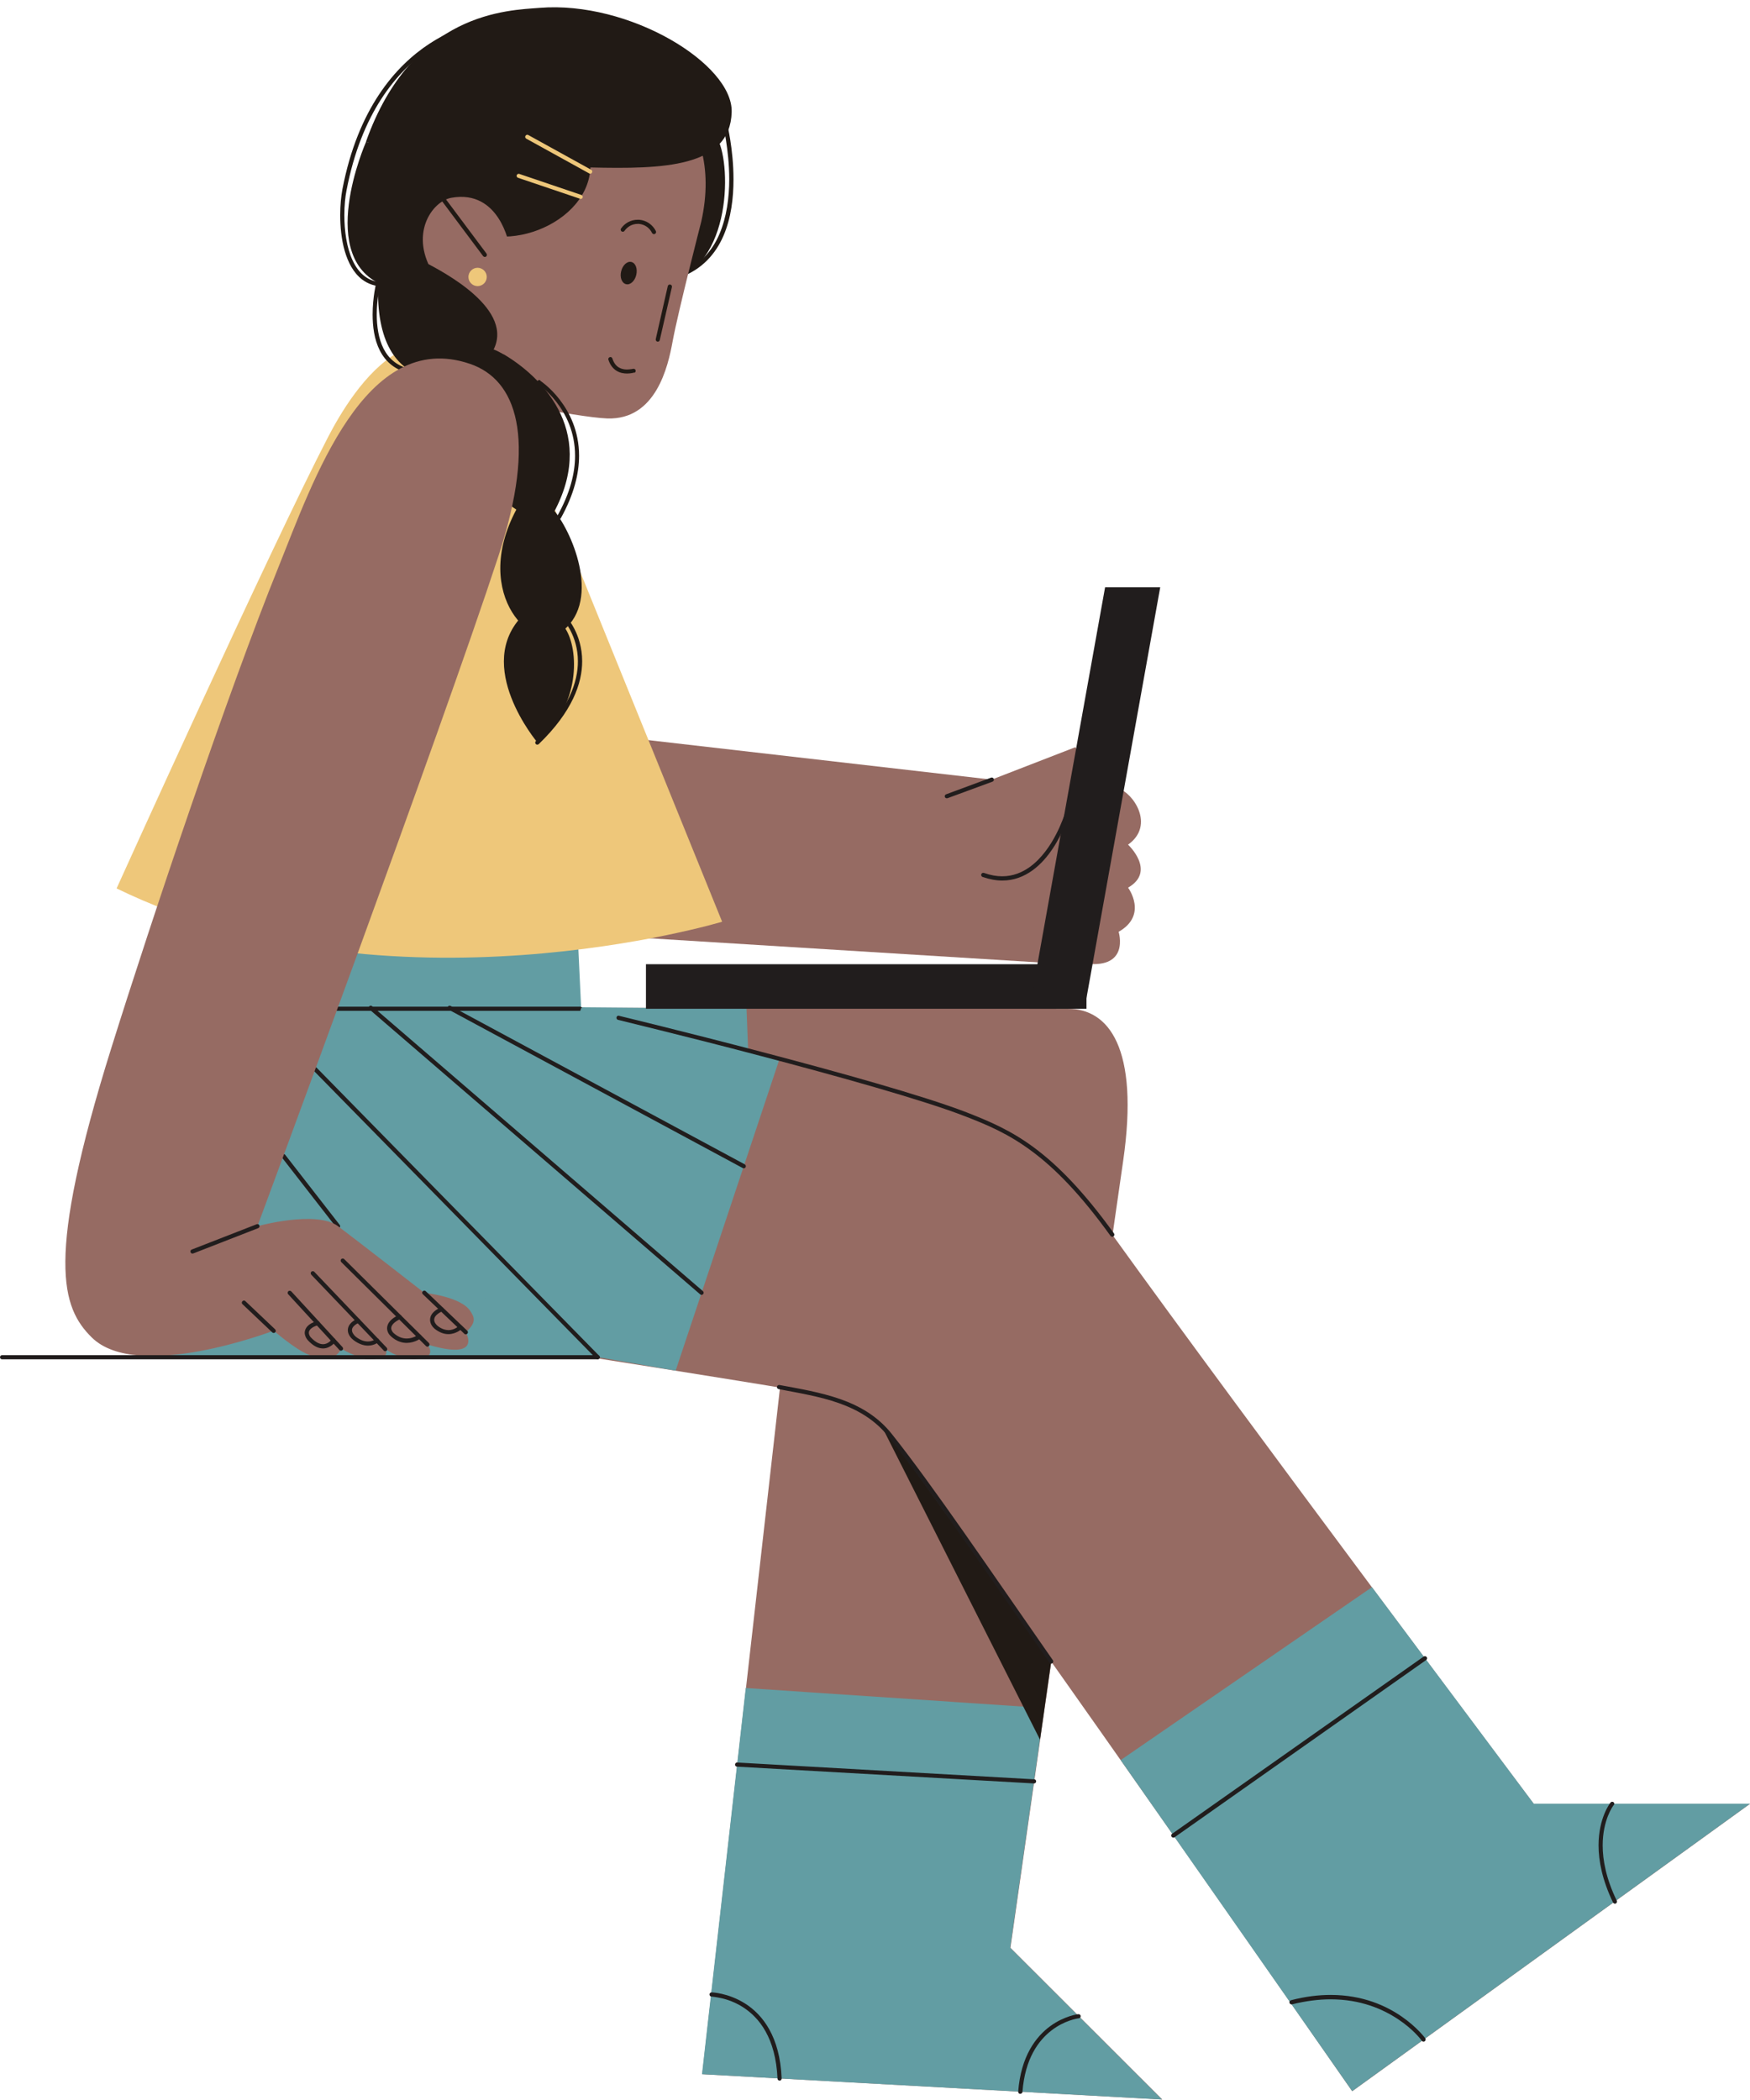 <?xml version="1.0" encoding="UTF-8"?>
<svg id="Layer_2" data-name="Layer 2" xmlns="http://www.w3.org/2000/svg" xmlns:xlink="http://www.w3.org/1999/xlink" viewBox="0 0 135.54 162.65">
  <defs>
    <style>
      .cls-1 {
        fill: none;
      }

      .cls-2 {
        clip-path: url(#clippath);
      }

      .cls-3 {
        fill: #eec77a;
      }

      .cls-4 {
        fill: #211a15;
      }

      .cls-5 {
        fill: #211d1d;
      }

      .cls-6 {
        fill: #966b63;
      }

      .cls-7 {
        fill: #629da3;
      }

      .cls-8 {
        clip-path: url(#clippath-1);
      }

      .cls-9 {
        clip-path: url(#clippath-4);
      }

      .cls-10 {
        clip-path: url(#clippath-3);
      }

      .cls-11 {
        clip-path: url(#clippath-2);
      }

      .cls-12 {
        clip-path: url(#clippath-5);
      }
    </style>
    <clipPath id="clippath">
      <rect class="cls-1" x="41.66" y="77.58" width="48.45" height="85.07"/>
    </clipPath>
    <clipPath id="clippath-1">
      <rect class="cls-1" x="53.96" y="130.64" width="36.14" height="32.01"/>
    </clipPath>
    <clipPath id="clippath-2">
      <rect class="cls-1" x="27.82" width="29.22" height="13.75"/>
    </clipPath>
    <clipPath id="clippath-3">
      <rect class="cls-1" x="45.51" y="79.88" width="90.04" height="82.29"/>
    </clipPath>
    <clipPath id="clippath-4">
      <rect class="cls-1" x="86.26" y="122.18" width="49.28" height="39.99"/>
    </clipPath>
    <clipPath id="clippath-5">
      <rect class="cls-1" x="0" y="104.92" width="46.65" height=".65"/>
    </clipPath>
  </defs>
  <g id="Layer_1-2" data-name="Layer 1">
    <g>
      <g class="cls-2">
        <path class="cls-6" d="M41.89,78.06h31.91v.04c3.81,.01,7.58,.03,8.91,.03,3.14,0,5.55,2.99,4.28,11.79-2.54,17.56-8.73,60.94-8.73,60.94l11.76,11.75-35.63-1.96,6.61-58.36h-19.09v-24.23"/>
      </g>
      <g class="cls-8">
        <path class="cls-7" d="M80.9,132.29l-23.14-1.55-3.39,29.91,35.63,1.96-11.76-11.75,2.65-18.57"/>
      </g>
      <path class="cls-5" d="M80.08,138.13l-23-1.3c-.09,0-.16-.08-.15-.17s.08-.16,.17-.15l23,1.3c.09,0,.16,.08,.15,.17s-.08,.16-.17,.15"/>
      <path class="cls-5" d="M55.1,154.31s1.3,.03,2.63,.88c1.33,.85,2.68,2.54,2.81,5.79,0,.09-.07,.17-.15,.17-.09,0-.17-.07-.17-.15-.14-3.16-1.42-4.73-2.66-5.53-.62-.4-1.24-.61-1.7-.71-.23-.05-.42-.08-.55-.1-.07,0-.12-.01-.15-.02h-.04s-.01,0-.01,0c-.09,0-.16-.08-.16-.17,0-.09,.08-.16,.17-.16"/>
      <path class="cls-5" d="M83.56,156.32h0c-.11,.01-1.11,.16-2.12,.94s-2.05,2.18-2.25,4.76c0,.09-.09,.15-.18,.15-.09,0-.16-.08-.15-.17,.21-2.74,1.37-4.26,2.48-5.07,1.11-.81,2.17-.93,2.18-.93,.09,0,.17,.05,.18,.14,.01,.09-.05,.17-.14,.18"/>
      <path class="cls-4" d="M80.55,134.74l-12.36-24.48,9.1-2.82,4.16,21.01-.9,6.29"/>
      <path class="cls-6" d="M75.99,60.7l7.3-2.83,2.81,4.61-10.11-1.78Z"/>
      <path class="cls-6" d="M86.6,61.06c1.12,.31,2.91,2.83,.77,4.36,0,0,2.21,2.06,0,3.33,0,0,1.57,2.11-.73,3.42,0,0,.96,3.07-2.93,2.41-3.41-.59-1.01-14.61,2.89-13.52"/>
      <path class="cls-6" d="M44.18,56.63l38.52,4.43v13.62l-44.19-2.74,5.67-15.31"/>
      <path class="cls-7" d="M57.95,81.49l-.13-3.36-14.82-.13,14.95,3.49Z"/>
      <path class="cls-7" d="M44.57,68.74l1.72,36.37s-25.31,.07-32.98,0c-3.82-.04-7.14,.31-3.25-14.22,1.74-6.5,7.37-25.89,7.37-25.89l27.14,3.74"/>
      <path class="cls-5" d="M44.93,78.29H14.15c-.09,0-.16-.08-.16-.16s.08-.16,.16-.16h30.79c.09,0,.16,.07,.16,.16s-.07,.16-.16,.16"/>
      <path class="cls-3" d="M40.3,32.85l15.63,38.54s-25.7,7.74-46.9-2.58c0,0,11.94-26.41,16.39-34.98,1.72-3.31,7.93-13.88,14.88-.98"/>
      <path class="cls-4" d="M55.59,10.79c1.1,2.09,1.08,10.52-4.51,11.2l.55-11.32s3.63-.52,3.97,.12"/>
      <path class="cls-4" d="M56.31,9.56s.5,1.97,.5,4.33c0,1.43-.18,3-.78,4.38-.6,1.38-1.63,2.57-3.29,3.19-.08,.03-.18-.01-.21-.1-.03-.08,0-.18,.09-.21,1.57-.59,2.53-1.69,3.1-3.02s.76-2.86,.76-4.26c0-1.16-.13-2.22-.25-3-.06-.39-.12-.7-.17-.92-.02-.11-.04-.19-.05-.25-.01-.05-.02-.08-.02-.08-.02-.09,.03-.17,.12-.2,.09-.02,.17,.03,.2,.12"/>
      <path class="cls-6" d="M45.56,3.61c3.92,.96,10.69,4.94,8.75,13.57,0,0-1.79,6.95-2.22,9.29-.35,1.92-1.29,6.07-5.06,5.94-2.44-.09-10.31-1.78-10.31-1.78l-4.79-12.37S35.14,1.08,45.56,3.61"/>
      <path class="cls-4" d="M37.85,18.22c4.3,.84,10.65-3.37,6.58-9.02-2.37-3.28-16.28-3.27-15.89,2.11,.34,4.7,6.54,6.37,9.31,6.91"/>
      <path class="cls-4" d="M52.04,22.24l-.94,4.1c-.02,.09-.11,.14-.19,.12s-.14-.11-.12-.2l.93-4.1c.02-.09,.11-.14,.2-.12,.09,.02,.14,.11,.12,.19"/>
      <path class="cls-4" d="M48.11,21.01c-.12,.47,.05,.92,.38,1,.32,.08,.68-.24,.79-.72s-.05-.92-.38-1c-.32-.08-.68,.25-.79,.72"/>
      <path class="cls-4" d="M49.14,28.85s-.25,.08-.57,.08c-.24,0-.53-.04-.8-.2-.27-.16-.51-.44-.65-.87-.03-.08,.02-.17,.11-.2,.08-.03,.18,.02,.2,.11,.12,.37,.3,.57,.5,.69,.2,.12,.43,.16,.63,.16,.13,0,.25-.02,.34-.03,.04,0,.08-.02,.1-.02h.03s0,0,0,0c.08-.03,.18,.02,.2,.11s-.02,.17-.11,.2"/>
      <path class="cls-4" d="M28.35,10.99s-4.07,9.19,1.53,11.18c1.73,.62,13.36-8.02-1.53-11.18"/>
      <path class="cls-6" d="M39.44,18.99s-.73-4.35-4.49-3.67c-1.51,.28-3.33,2.88-1.3,5.99l5.79-2.33"/>
      <path class="cls-4" d="M37.42,19.84l-3.17-4.24c-.05-.07-.04-.17,.03-.23,.08-.05,.17-.04,.23,.03l3.17,4.24c.05,.07,.04,.17-.03,.23-.07,.05-.17,.04-.23-.03"/>
      <g class="cls-11">
        <path class="cls-4" d="M56.67,8.68c.1-3.74-7.94-8.64-14.89-8.07-2.35,.19-9.85,.25-13.44,10.38,0,0,9.33,1.8,17.39,1.98,5.61,.13,10.82,.01,10.94-4.29"/>
      </g>
      <path class="cls-4" d="M33.17,20.45c1.92,1.01,7.38,4.12,4.54,7.39-1.69,1.94-8.78,3.43-8.42-5.91,.04-1.04,.91-3.05,3.88-1.47"/>
      <path class="cls-4" d="M29.45,21.96s0,.02-.01,.05c-.05,.22-.26,1.21-.26,2.35,0,.88,.13,1.86,.53,2.65,.41,.79,1.08,1.4,2.22,1.6,.09,.02,.15,.1,.13,.19-.02,.09-.1,.14-.19,.13-1.23-.21-2.01-.91-2.45-1.78-.44-.86-.56-1.88-.56-2.79,0-1.35,.28-2.47,.28-2.48,.02-.09,.11-.14,.2-.12s.14,.11,.12,.2"/>
      <path class="cls-4" d="M39.01,27.44c2.73,1.61,7.22,5.76,4,12.03-1.54,3-10.02-4.55-7.1-11.45,.31-.72,.95-1.84,3.1-.57"/>
      <path class="cls-4" d="M42.92,39.54c1.5,1.85,3.73,7.25,.41,9.51-2.2,1.5-7.12-3.38-2.97-10.23,.8-1.32,1.44-.67,2.55,.71"/>
      <path class="cls-4" d="M43.79,48.69c1.03,1.57,1.25,5.94-2.17,8.81,0,0-5.03-5.96-1.08-9.89,.65-.64,1.92-.95,3.25,1.07"/>
      <path class="cls-5" d="M50.03,78.13h34.12v-3.45H50.03v3.45"/>
      <path class="cls-5" d="M79.73,78.13h4.27l5.86-32.64h-4.27l-5.86,32.64"/>
      <g class="cls-10">
        <path class="cls-6" d="M51.79,80.06s16.48,3.69,23.03,6.25c3.42,1.33,6.62,2.79,11.33,9.32,10.3,14.31,32.64,44.08,32.64,44.08h16.75l-30.81,22.26s-24-34.55-36.09-51.15c-1.44-1.98-3.9-2.61-7.41-3.21-3.87-.66-15.5-2.49-15.5-2.49l6.06-25.05"/>
      </g>
      <path class="cls-7" d="M46.3,105.11l6.03,1.05,8.01-24.04-15.32-4.06-8.94,27.08,10.22-.03"/>
      <path class="cls-5" d="M81.28,128.78c-4.93-7.06-9.29-13.51-12.47-17.51-1.04-1.31-2.38-2.08-3.85-2.6-1.47-.52-3.09-.78-4.65-1.08-.09-.02-.15-.1-.13-.19,.02-.09,.1-.14,.19-.13,1.56,.29,3.18,.56,4.7,1.09,1.51,.53,2.91,1.33,4,2.7,3.2,4.03,7.56,10.48,12.48,17.53,.05,.08,.03,.17-.04,.23-.07,.05-.17,.03-.23-.04"/>
      <path class="cls-5" d="M47.96,78.68s5.09,1.23,10.99,2.78c5.91,1.55,12.63,3.42,15.93,4.7,1.71,.67,3.39,1.37,5.22,2.73s3.82,3.37,6.18,6.64c.05,.08,.04,.17-.04,.23-.08,.05-.17,.03-.23-.04-2.34-3.25-4.31-5.24-6.11-6.57-1.8-1.34-3.44-2.03-5.15-2.69-3.26-1.27-9.99-3.14-15.89-4.69-2.95-.78-5.7-1.47-7.71-1.97-1-.25-1.83-.45-2.39-.59s-.88-.22-.89-.22c-.09-.02-.14-.11-.12-.2,.02-.09,.11-.14,.2-.12"/>
      <path class="cls-5" d="M82.75,63.22s-.38,1.24-1.2,2.48c-.41,.62-.93,1.24-1.58,1.71-.65,.47-1.43,.79-2.34,.79-.47,0-.98-.09-1.53-.28-.08-.03-.13-.13-.1-.21s.12-.13,.21-.1c.51,.18,.98,.26,1.41,.26,.83,0,1.54-.29,2.15-.73,.91-.66,1.59-1.67,2.02-2.51,.22-.42,.38-.8,.49-1.08,.05-.14,.09-.25,.12-.32,.01-.04,.02-.07,.03-.09v-.03c.04-.08,.13-.13,.21-.11,.09,.03,.14,.12,.11,.2"/>
      <path class="cls-5" d="M57.53,90.47l-22.78-12.27c-.08-.04-.11-.14-.07-.22,.04-.08,.14-.11,.22-.07l22.78,12.27c.08,.04,.11,.14,.07,.22s-.14,.11-.22,.07"/>
      <path class="cls-5" d="M54.23,100.25l-25.62-22.07c-.07-.06-.08-.16-.02-.23s.16-.08,.23-.02l25.62,22.07c.07,.06,.08,.16,.02,.23-.06,.07-.16,.08-.23,.02"/>
      <path class="cls-5" d="M46.18,105.23l-21.88-22.3c-.06-.06-.06-.17,0-.23,.07-.06,.17-.06,.23,0l21.87,22.3c.07,.07,.06,.17,0,.23-.07,.06-.17,.06-.23,0"/>
      <path class="cls-5" d="M22.08,89.43l4.23,5.44c.06,.07,.05,.17-.03,.23-.07,.05-.17,.04-.23-.03l-4.23-5.44c-.05-.07-.04-.17,.03-.23,.07-.05,.17-.04,.23,.03"/>
      <g class="cls-9">
        <path class="cls-7" d="M106.26,122.93l-19.46,13.39,17.93,25.64,30.81-22.26h-16.75l-12.53-16.77"/>
      </g>
      <path class="cls-5" d="M110.46,128.57l-19.49,13.73c-.07,.05-.17,.03-.23-.04-.05-.08-.04-.18,.04-.23l19.49-13.73c.07-.05,.17-.03,.23,.04,.05,.07,.04,.17-.04,.23"/>
      <path class="cls-5" d="M110.13,158.07h0c-.06-.09-.67-.9-1.85-1.68-1.17-.78-2.9-1.54-5.22-1.54-.9,0-1.9,.12-2.99,.39-.09,.02-.17-.03-.2-.12-.02-.08,.03-.17,.12-.2,1.11-.29,2.14-.41,3.07-.41,2.47,0,4.3,.84,5.51,1.68,1.21,.84,1.81,1.67,1.82,1.68,.05,.07,.03,.17-.04,.23-.08,.05-.17,.04-.23-.04"/>
      <path class="cls-5" d="M124.98,139.81c-.04,.05-.85,1.13-.85,3.12,0,1.13,.26,2.57,1.09,4.28,.04,.08,0,.18-.07,.22-.08,.04-.18,0-.22-.08-.84-1.75-1.12-3.24-1.12-4.42,0-2.15,.91-3.3,.93-3.32,.05-.07,.16-.08,.23-.03,.07,.06,.08,.16,.02,.23"/>
      <path class="cls-5" d="M76.87,60.54l-3.48,1.28c-.08,.03-.18-.01-.21-.09-.03-.09,.01-.18,.1-.21l3.48-1.29c.08-.03,.18,.01,.21,.1,.03,.08-.01,.18-.1,.21"/>
      <path class="cls-6" d="M36.4,28.18c3.57,1.22,5.24,5.64,2.2,14.9-4.4,13.44-18.66,51.89-18.66,51.89,0,0,4.56-1.26,6.24,0,1.69,1.27,6.68,5.16,6.68,5.16,0,0,2.9,.29,3.59,1.45,.21,.35,.56,.8-.38,1.6,0,0,1.36,2.26-2.97,.95,0,0,.88,1.07-.86,1.11,0,0-1.02,.18-2.4-.76,0,0,.62,.87-1.52,.77,0,0-.98-.24-1.91-.81,0,0-.34,1.33-2.49,.49-1.07-.42-2.72-1.87-2.72-1.87,0,0-10.53,4.04-14.09,.53-2.32-2.29-3.65-5.96,1.53-22.48,3.15-10.05,8.98-27.41,12.92-37.17,2.68-6.65,6.69-18.54,14.84-15.76"/>
      <path class="cls-5" d="M35.96,103.3l-3.21-3.06c-.07-.06-.07-.17,0-.23,.06-.07,.17-.07,.23,0l3.21,3.06c.07,.06,.07,.17,0,.23-.06,.06-.17,.07-.23,0"/>
      <path class="cls-5" d="M32.99,104.25l-6.56-6.5c-.06-.06-.06-.17,0-.23,.06-.06,.17-.06,.23,0l6.56,6.5c.06,.06,.06,.17,0,.23-.07,.07-.17,.07-.23,0"/>
      <path class="cls-5" d="M29.72,104.6l-5.61-5.87c-.06-.07-.06-.17,0-.23,.07-.06,.17-.06,.23,0l5.61,5.88c.06,.06,.06,.17,0,.23-.06,.06-.17,.06-.23,0"/>
      <path class="cls-5" d="M26.29,104.56l-3.97-4.32c-.06-.06-.05-.17,.01-.23s.17-.05,.23,.01l3.97,4.32c.06,.07,.06,.17-.01,.23-.07,.06-.17,.06-.23,0"/>
      <path class="cls-5" d="M20,95.12l-5.03,1.96c-.08,.03-.18,0-.21-.09-.03-.08,0-.18,.09-.21l5.03-1.96c.08-.03,.18,0,.21,.09,.03,.08,0,.18-.09,.21"/>
      <path class="cls-5" d="M35.78,102.91s-.11,.11-.29,.21-.44,.21-.76,.21-.68-.11-1.06-.41c-.08-.07-.17-.16-.24-.28-.07-.12-.12-.26-.12-.42,0-.17,.06-.35,.19-.51s.34-.31,.63-.45c.08-.04,.18,0,.22,.08,.04,.08,0,.18-.08,.21-.26,.12-.43,.25-.52,.36-.09,.11-.12,.21-.12,.31s.03,.18,.08,.26c.05,.08,.11,.15,.17,.2,.32,.26,.61,.33,.85,.34,.24,0,.45-.08,.6-.17,.07-.04,.13-.08,.17-.11l.04-.04h0s.02,.02,.02,.02l-.02-.02,.02,.02-.02-.02c.07-.07,.17-.07,.23,0,.06,.06,.06,.17,0,.23"/>
      <path class="cls-5" d="M32.59,103.65s-.44,.35-1.08,.36c-.37,0-.8-.12-1.22-.5-.15-.13-.31-.35-.31-.64,0-.17,.07-.36,.21-.53,.14-.17,.37-.34,.69-.49,.08-.04,.18,0,.22,.08,.04,.08,0,.18-.08,.22-.29,.14-.48,.28-.58,.4-.11,.13-.14,.23-.14,.32,0,.15,.1,.3,.2,.39,.37,.32,.71,.41,1,.41,.26,0,.47-.07,.63-.14,.08-.04,.14-.08,.18-.1l.05-.03h.01c.07-.07,.17-.05,.23,.02,.05,.07,.04,.17-.03,.23"/>
      <path class="cls-5" d="M29.31,103.95s-.31,.27-.81,.27c-.31,0-.7-.11-1.11-.42-.09-.07-.2-.17-.29-.3-.09-.13-.16-.29-.16-.48,0-.15,.05-.32,.17-.47,.12-.15,.29-.28,.55-.41,.08-.04,.18,0,.22,.08s0,.18-.08,.22c-.23,.11-.36,.22-.44,.32-.08,.1-.1,.18-.1,.26,0,.1,.04,.21,.11,.3,.06,.1,.15,.18,.21,.23,.37,.28,.68,.35,.92,.35,.19,0,.34-.05,.44-.1,.05-.02,.09-.05,.12-.07l.03-.02h0s0,0,0,0h0s0,0,0,0h0c.07-.07,.17-.06,.23,0,.06,.07,.05,.17-.02,.23"/>
      <path class="cls-5" d="M25.97,103.92s-.09,.13-.25,.26c-.16,.12-.4,.26-.7,.26-.35,0-.75-.17-1.18-.64-.12-.13-.23-.33-.24-.57,0-.17,.07-.36,.22-.52,.15-.16,.39-.29,.73-.39,.08-.03,.17,.02,.2,.11,.02,.09-.02,.18-.11,.2-.3,.09-.48,.2-.59,.31-.1,.11-.13,.2-.13,.29,0,.13,.08,.27,.15,.35,.4,.42,.71,.53,.95,.53,.21,0,.38-.09,.5-.19,.06-.05,.11-.1,.14-.13l.03-.04h0s.03,0,.03,0l-.03-.02,.03,.02-.03-.02c.05-.08,.15-.09,.23-.05,.07,.05,.09,.15,.04,.23"/>
      <path class="cls-4" d="M38.26,1.84h-.02c-.25,.02-2.53,.26-5.03,1.99-2.5,1.72-5.22,4.92-6.37,10.91-.1,.49-.17,1.18-.17,1.93,0,1.17,.17,2.49,.64,3.5,.23,.5,.54,.93,.94,1.23,.4,.3,.88,.47,1.48,.47,.17,0,.34-.02,.52-.04,.09-.01,.17,.05,.18,.14,.02,.09-.05,.17-.14,.18-.2,.03-.38,.04-.56,.04-.67,0-1.23-.2-1.68-.54-.67-.51-1.09-1.32-1.35-2.21-.26-.9-.35-1.88-.35-2.78,0-.77,.07-1.47,.17-2,1.2-6.25,4.12-9.56,6.75-11.28,2.63-1.72,4.95-1.87,4.97-1.88,.09,0,.17,.06,.17,.15s-.06,.17-.15,.17"/>
      <path class="cls-4" d="M41.83,29.48s.76,.49,1.51,1.46c.75,.97,1.51,2.42,1.51,4.36,0,1.38-.39,2.99-1.41,4.83-.05,.08-.14,.11-.22,.06-.08-.05-.11-.14-.06-.22,1.01-1.8,1.38-3.35,1.38-4.67,0-1.84-.72-3.23-1.44-4.16-.36-.47-.72-.81-.99-1.05-.14-.12-.25-.2-.32-.26-.04-.03-.07-.05-.09-.07l-.02-.02h0c-.08-.05-.1-.15-.05-.23,.05-.08,.15-.1,.23-.05"/>
      <path class="cls-4" d="M43.89,47.81s1.2,1.27,1.2,3.41c0,1.68-.75,3.89-3.36,6.41-.07,.06-.17,.06-.23,0-.06-.07-.06-.17,0-.23,2.57-2.48,3.26-4.59,3.26-6.18,0-1-.28-1.8-.56-2.35-.14-.27-.28-.48-.38-.62-.05-.07-.09-.12-.12-.16l-.03-.04h-.01c-.06-.08-.06-.18,0-.24,.07-.06,.17-.06,.23,0"/>
      <path class="cls-3" d="M45.63,13.43l-4.87-2.69c-.08-.05-.11-.14-.06-.22s.14-.11,.22-.06l4.87,2.69c.08,.04,.11,.14,.06,.22-.04,.08-.14,.11-.22,.06"/>
      <path class="cls-3" d="M44.94,15.4l-4.82-1.63c-.08-.03-.13-.12-.1-.2,.03-.08,.12-.13,.2-.1l4.81,1.63c.08,.03,.13,.12,.1,.2-.03,.08-.12,.13-.2,.1"/>
      <g class="cls-12">
        <path class="cls-5" d="M46.3,105.28H.16c-.09,0-.16-.07-.16-.16s.07-.16,.16-.16H46.3c.09,0,.16,.07,.16,.16s-.07,.16-.16,.16"/>
      </g>
      <path class="cls-5" d="M21.08,103.19l-2.3-2.18c-.07-.06-.07-.17,0-.23,.06-.07,.17-.07,.23,0l2.3,2.18c.06,.06,.07,.17,0,.23-.06,.07-.16,.07-.23,0"/>
      <path class="cls-4" d="M48.1,17.7c.28-.41,.75-.68,1.29-.68,.04,0,.08,0,.12,0,.58,.05,1.05,.4,1.29,.88,.04,.08,0,.18-.08,.22-.08,.04-.18,0-.22-.08-.19-.39-.56-.66-1.02-.7-.03,0-.06,0-.09,0-.42,0-.79,.21-1.02,.54-.05,.08-.15,.09-.23,.04-.07-.05-.09-.15-.04-.23"/>
      <path class="cls-3" d="M36.28,21.45c0,.39,.32,.71,.71,.71s.71-.32,.71-.71-.32-.71-.71-.71-.71,.32-.71,.71"/>
    </g>
  </g>
</svg>